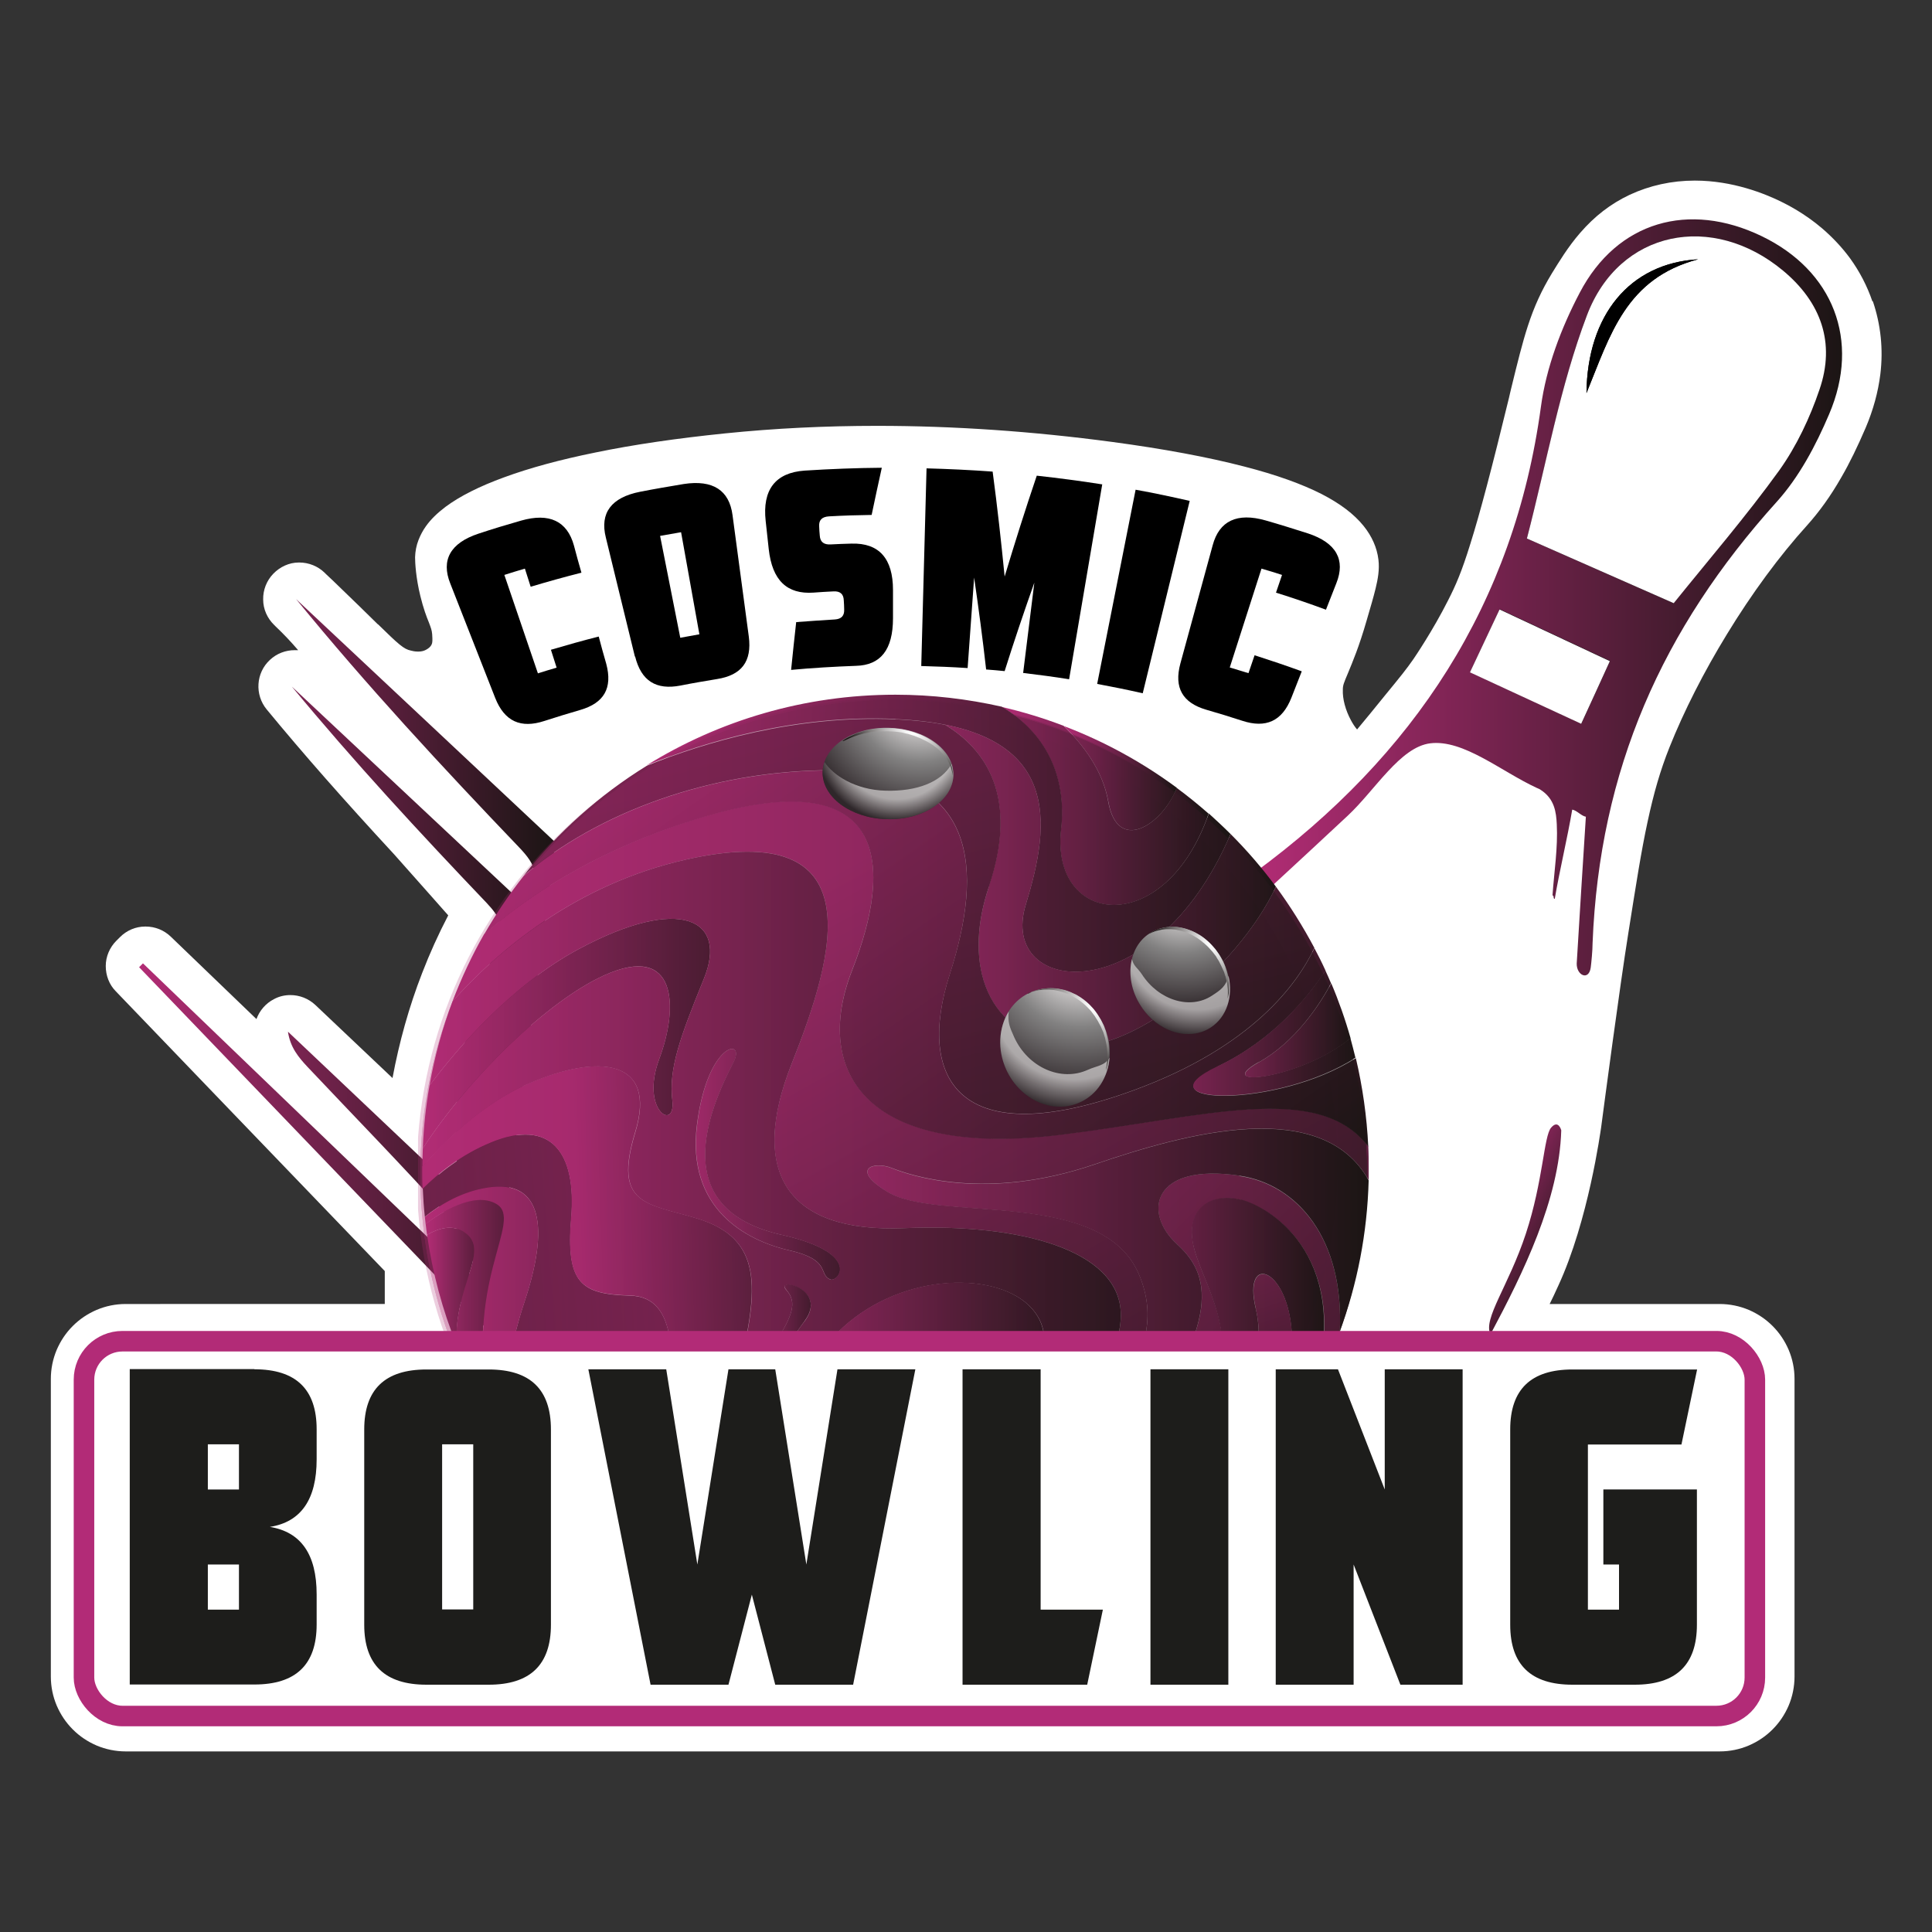 <?xml version="1.0" encoding="UTF-8"?>
<svg xmlns="http://www.w3.org/2000/svg" xmlns:xlink="http://www.w3.org/1999/xlink" viewBox="0 0 95 95">
  <rect x="0" y="0" width="95" height="95" fill="#333333" stroke="none"/>
  <defs>
    <style>
      .cls-1 {
        fill: url(#New_Gradient_Swatch_20-23);
      }

      .cls-2 {
        fill: url(#New_Gradient_Swatch_20-11);
      }

      .cls-3 {
        fill: url(#New_Gradient_Swatch_20-30);
      }

      .cls-3, .cls-4, .cls-5, .cls-6, .cls-7 {
        mix-blend-mode: multiply;
      }

      .cls-8 {
        fill: url(#New_Gradient_Swatch_20-20);
      }

      .cls-9 {
        fill: url(#New_Gradient_Swatch_20-29);
      }

      .cls-4 {
        fill: url(#radial-gradient-6);
      }

      .cls-4, .cls-6, .cls-7 {
        opacity: .7;
      }

      .cls-10 {
        fill: url(#New_Gradient_Swatch_20-6);
      }

      .cls-11 {
        fill: url(#New_Gradient_Swatch_20-4);
      }

      .cls-12 {
        fill: url(#New_Gradient_Swatch_20-3);
      }

      .cls-5 {
        fill: url(#radial-gradient);
      }

      .cls-13 {
        fill: #fff;
      }

      .cls-14 {
        fill: url(#New_Gradient_Swatch_20-12);
      }

      .cls-15 {
        mask: url(#mask);
      }

      .cls-16 {
        fill: url(#New_Gradient_Swatch_20-25);
      }

      .cls-17 {
        opacity: .46;
      }

      .cls-18 {
        fill: url(#New_Gradient_Swatch_20-19);
      }

      .cls-19, .cls-20 {
        fill: none;
      }

      .cls-21 {
        fill: url(#radial-gradient-5);
      }

      .cls-20 {
        stroke: #b22b77;
        stroke-miterlimit: 10;
        stroke-width: 1.01px;
      }

      .cls-22 {
        fill: url(#radial-gradient-10);
      }

      .cls-22, .cls-23, .cls-24, .cls-25, .cls-26, .cls-27, .cls-28 {
        mix-blend-mode: screen;
      }

      .cls-29 {
        fill: url(#New_Gradient_Swatch_20-9);
      }

      .cls-30 {
        fill: url(#New_Gradient_Swatch_20-22);
      }

      .cls-31 {
        isolation: isolate;
      }

      .cls-32 {
        fill: url(#New_Gradient_Swatch_20-31);
        mix-blend-mode: overlay;
      }

      .cls-23 {
        fill: url(#New_Gradient_Swatch_20-34);
      }

      .cls-23, .cls-26 {
        opacity: .5;
      }

      .cls-6 {
        fill: url(#radial-gradient-9);
      }

      .cls-33 {
        fill: url(#New_Gradient_Swatch_20-24);
      }

      .cls-34 {
        fill: url(#radial-gradient-8);
      }

      .cls-35 {
        fill: url(#radial-gradient-2);
      }

      .cls-36 {
        fill: url(#New_Gradient_Swatch_20-17);
      }

      .cls-24 {
        fill: url(#radial-gradient-4);
      }

      .cls-25 {
        fill: url(#radial-gradient-7);
      }

      .cls-37 {
        fill: url(#New_Gradient_Swatch_20-13);
      }

      .cls-38 {
        fill: url(#New_Gradient_Swatch_20-10);
      }

      .cls-39 {
        fill: url(#New_Gradient_Swatch_20-5);
      }

      .cls-40 {
        fill: url(#New_Gradient_Swatch_20-2);
      }

      .cls-41 {
        fill: url(#New_Gradient_Swatch_20-16);
      }

      .cls-26 {
        fill: url(#New_Gradient_Swatch_20-35);
      }

      .cls-27 {
        fill: url(#New_Gradient_Swatch_20-33);
        opacity: .3;
      }

      .cls-42 {
        fill: #1d1d1b;
      }

      .cls-43 {
        fill: url(#New_Gradient_Swatch_20-27);
      }

      .cls-28 {
        fill: url(#New_Gradient_Swatch_20-32);
      }

      .cls-44 {
        fill: url(#New_Gradient_Swatch_20-14);
      }

      .cls-45 {
        fill: url(#New_Gradient_Swatch_20-21);
      }

      .cls-46 {
        fill: url(#New_Gradient_Swatch_20-28);
      }

      .cls-7 {
        fill: url(#radial-gradient-3);
      }

      .cls-47 {
        fill: url(#New_Gradient_Swatch_20-8);
      }

      .cls-48 {
        fill: url(#New_Gradient_Swatch_20-15);
      }

      .cls-49 {
        fill: url(#New_Gradient_Swatch_20);
      }

      .cls-50 {
        clip-path: url(#clippath);
      }

      .cls-51 {
        fill: url(#New_Gradient_Swatch_20-18);
      }

      .cls-52 {
        fill: url(#New_Gradient_Swatch_20-7);
      }

      .cls-53 {
        fill: url(#New_Gradient_Swatch_20-26);
      }
    </style>
    <linearGradient id="New_Gradient_Swatch_20" data-name="New Gradient Swatch 20" x1="72.13" y1="59.16" x2="77.3" y2="61.78" gradientUnits="userSpaceOnUse">
      <stop offset="0" stop-color="#b22c75"/>
      <stop offset="1" stop-color="#1b1514"/>
    </linearGradient>
    <linearGradient id="New_Gradient_Swatch_20-2" data-name="New Gradient Swatch 20" x1="6.84" y1="47.49" x2="27.3" y2="47.49" xlink:href="#New_Gradient_Swatch_20"/>
    <linearGradient id="New_Gradient_Swatch_20-3" data-name="New Gradient Swatch 20" x1="61.7" y1="29.38" x2="90.57" y2="29.38" xlink:href="#New_Gradient_Swatch_20"/>
    <clipPath id="clippath">
      <rect class="cls-19" x="20.55" y="30.31" width="49.16" height="35.32"/>
    </clipPath>
    <linearGradient id="New_Gradient_Swatch_20-4" data-name="New Gradient Swatch 20" x1="20.79" y1="50.83" x2="34.91" y2="50.83" xlink:href="#New_Gradient_Swatch_20"/>
    <linearGradient id="New_Gradient_Swatch_20-5" data-name="New Gradient Swatch 20" x1="21" y1="63.26" x2="23.31" y2="63.26" xlink:href="#New_Gradient_Swatch_20"/>
    <linearGradient id="New_Gradient_Swatch_20-6" data-name="New Gradient Swatch 20" x1="20.93" y1="64.26" x2="24.78" y2="64.26" xlink:href="#New_Gradient_Swatch_20"/>
    <linearGradient id="New_Gradient_Swatch_20-7" data-name="New Gradient Swatch 20" x1="49.26" y1="39.63" x2="59.44" y2="39.63" xlink:href="#New_Gradient_Swatch_20"/>
    <linearGradient id="New_Gradient_Swatch_20-8" data-name="New Gradient Swatch 20" x1="52.31" y1="38.25" x2="57.87" y2="38.25" xlink:href="#New_Gradient_Swatch_20"/>
    <linearGradient id="New_Gradient_Swatch_20-9" data-name="New Gradient Swatch 20" x1="31.81" y1="40.98" x2="60.51" y2="40.98" xlink:href="#New_Gradient_Swatch_20"/>
    <linearGradient id="New_Gradient_Swatch_20-10" data-name="New Gradient Swatch 20" x1="53.3" y1="66.59" x2="15.16" y2="69.88" xlink:href="#New_Gradient_Swatch_20"/>
    <linearGradient id="New_Gradient_Swatch_20-11" data-name="New Gradient Swatch 20" x1="48.96" y1="59.18" x2="74.87" y2="85.09" xlink:href="#New_Gradient_Swatch_20"/>
    <linearGradient id="New_Gradient_Swatch_20-12" data-name="New Gradient Swatch 20" x1="56" y1="68.15" x2="65.12" y2="68.15" xlink:href="#New_Gradient_Swatch_20"/>
    <linearGradient id="New_Gradient_Swatch_20-13" data-name="New Gradient Swatch 20" x1="58.04" y1="61.09" x2="62.83" y2="75.65" xlink:href="#New_Gradient_Swatch_20"/>
    <linearGradient id="New_Gradient_Swatch_20-14" data-name="New Gradient Swatch 20" x1="42.65" y1="67.37" x2="67.29" y2="67.37" xlink:href="#New_Gradient_Swatch_20"/>
    <linearGradient id="New_Gradient_Swatch_20-15" data-name="New Gradient Swatch 20" x1="39.54" y1="43.42" x2="61.46" y2="82.78" xlink:href="#New_Gradient_Swatch_20"/>
    <linearGradient id="New_Gradient_Swatch_20-16" data-name="New Gradient Swatch 20" x1="28.53" y1="66.84" x2="39.84" y2="66.47" xlink:href="#New_Gradient_Swatch_20"/>
    <linearGradient id="New_Gradient_Swatch_20-17" data-name="New Gradient Swatch 20" x1="34.21" y1="57.26" x2="41.31" y2="57.26" xlink:href="#New_Gradient_Swatch_20"/>
    <linearGradient id="New_Gradient_Swatch_20-18" data-name="New Gradient Swatch 20" x1="20.77" y1="60.92" x2="55.11" y2="60.92" xlink:href="#New_Gradient_Swatch_20"/>
    <linearGradient id="New_Gradient_Swatch_20-19" data-name="New Gradient Swatch 20" x1="37" y1="67.09" x2="39.87" y2="67.09" xlink:href="#New_Gradient_Swatch_20"/>
    <linearGradient id="New_Gradient_Swatch_20-20" data-name="New Gradient Swatch 20" x1="38.66" y1="71.75" x2="51.35" y2="71.75" xlink:href="#New_Gradient_Swatch_20"/>
    <linearGradient id="New_Gradient_Swatch_20-21" data-name="New Gradient Swatch 20" x1="42.23" y1="75.61" x2="45.48" y2="75.61" xlink:href="#New_Gradient_Swatch_20"/>
    <linearGradient id="New_Gradient_Swatch_20-22" data-name="New Gradient Swatch 20" x1="40.44" y1="73.24" x2="47.66" y2="73.24" xlink:href="#New_Gradient_Swatch_20"/>
    <linearGradient id="New_Gradient_Swatch_20-23" data-name="New Gradient Swatch 20" x1="46.46" y1="43.55" x2="62.74" y2="43.55" xlink:href="#New_Gradient_Swatch_20"/>
    <linearGradient id="New_Gradient_Swatch_20-24" data-name="New Gradient Swatch 20" x1="37.28" y1="14.2" x2="49.83" y2="62.81" xlink:href="#New_Gradient_Swatch_20"/>
    <linearGradient id="New_Gradient_Swatch_20-25" data-name="New Gradient Swatch 20" x1="35.42" y1="33.68" x2="56.68" y2="64.15" xlink:href="#New_Gradient_Swatch_20"/>
    <linearGradient id="New_Gradient_Swatch_20-26" data-name="New Gradient Swatch 20" x1="58.69" y1="50.8" x2="66.66" y2="50.8" xlink:href="#New_Gradient_Swatch_20"/>
    <linearGradient id="New_Gradient_Swatch_20-27" data-name="New Gradient Swatch 20" x1="61.23" y1="50.66" x2="66.41" y2="50.66" xlink:href="#New_Gradient_Swatch_20"/>
    <linearGradient id="New_Gradient_Swatch_20-28" data-name="New Gradient Swatch 20" x1="20.89" y1="68.93" x2="36.7" y2="68.93" xlink:href="#New_Gradient_Swatch_20"/>
    <linearGradient id="New_Gradient_Swatch_20-29" data-name="New Gradient Swatch 20" x1="24.84" y1="77.95" x2="33.78" y2="69.28" xlink:href="#New_Gradient_Swatch_20"/>
    <linearGradient id="New_Gradient_Swatch_20-30" data-name="New Gradient Swatch 20" x1="20.68" y1="57.7" x2="67.21" y2="57.7" xlink:href="#New_Gradient_Swatch_20"/>
    <radialGradient id="radial-gradient" cx="89.73" cy="59.75" fx="78.52" fy="52.3" r="24.82" gradientTransform="translate(-40.16 1.78) scale(.94)" gradientUnits="userSpaceOnUse">
      <stop offset=".14" stop-color="#fff"/>
      <stop offset=".19" stop-color="#cdcacb"/>
      <stop offset=".24" stop-color="#a29d9e"/>
      <stop offset=".29" stop-color="#7d7677"/>
      <stop offset=".35" stop-color="#5e5658"/>
      <stop offset=".41" stop-color="#473e3f"/>
      <stop offset=".46" stop-color="#372c2e"/>
      <stop offset=".53" stop-color="#2d2224"/>
      <stop offset=".6" stop-color="#2a1f21"/>
    </radialGradient>
    <mask id="mask" x="20.68" y="34.43" width="46.55" height="46.63" maskUnits="userSpaceOnUse">
      <path class="cls-5" d="M67.23,57.8c0,12.85-10.42,23.27-23.27,23.27s-23.27-10.42-23.27-23.27,10.42-23.27,23.27-23.27,23.27,10.42,23.27,23.27Z"/>
    </mask>
    <linearGradient id="New_Gradient_Swatch_20-31" data-name="New Gradient Swatch 20" x1="20.68" y1="57.7" x2="67.21" y2="57.7" xlink:href="#New_Gradient_Swatch_20"/>
    <linearGradient id="New_Gradient_Swatch_20-32" data-name="New Gradient Swatch 20" x1="20.68" y1="57.7" x2="67.21" y2="57.7" xlink:href="#New_Gradient_Swatch_20"/>
    <linearGradient id="New_Gradient_Swatch_20-33" data-name="New Gradient Swatch 20" x1="20.68" y1="57.7" x2="67.21" y2="57.7" xlink:href="#New_Gradient_Swatch_20"/>
    <linearGradient id="New_Gradient_Swatch_20-34" data-name="New Gradient Swatch 20" x1="20.5" y1="57.7" x2="67.21" y2="57.7" xlink:href="#New_Gradient_Swatch_20"/>
    <linearGradient id="New_Gradient_Swatch_20-35" data-name="New Gradient Swatch 20" x1="20.9" y1="57.26" x2="65.76" y2="57.26" xlink:href="#New_Gradient_Swatch_20"/>
    <radialGradient id="radial-gradient-2" cx="90.88" cy="34.47" fx="90.88" fy="34.47" r="6.5" gradientTransform="translate(-40.16 1.78) scale(.94)" gradientUnits="userSpaceOnUse">
      <stop offset=".23" stop-color="#d8d5d5"/>
      <stop offset=".54" stop-color="#828181"/>
      <stop offset="1" stop-color="#2f272a"/>
    </radialGradient>
    <radialGradient id="radial-gradient-3" cx="89.61" cy="36.81" fx="89.61" fy="36.81" r="4.25" gradientTransform="translate(-40.16 1.78) scale(.94)" gradientUnits="userSpaceOnUse">
      <stop offset=".73" stop-color="#d8d5d5"/>
      <stop offset=".92" stop-color="#625b5d"/>
      <stop offset="1" stop-color="#2f272a"/>
    </radialGradient>
    <radialGradient id="radial-gradient-4" cx="90.43" cy="36.53" fx="90.43" fy="36.53" r="3.36" gradientTransform="translate(-40.16 1.78) scale(.94)" gradientUnits="userSpaceOnUse">
      <stop offset="0" stop-color="#fff"/>
      <stop offset=".09" stop-color="#f6f6f6"/>
      <stop offset=".24" stop-color="#dfdede"/>
      <stop offset=".42" stop-color="#bab8b8"/>
      <stop offset=".63" stop-color="#868382"/>
      <stop offset=".86" stop-color="#443f3f"/>
      <stop offset="1" stop-color="#1b1514"/>
    </radialGradient>
    <radialGradient id="radial-gradient-5" cx="-183.73" cy="-216.76" fx="-183.73" fy="-216.76" r="7.35" gradientTransform="translate(250.43 226.84) rotate(-7.33) scale(.94)" xlink:href="#radial-gradient-2"/>
    <radialGradient id="radial-gradient-6" cx="98.92" cy="50.3" fx="98.92" fy="50.3" r="5.85" xlink:href="#radial-gradient-3"/>
    <radialGradient id="radial-gradient-7" cx="99.85" cy="50.86" fx="99.85" fy="50.86" r="3.48" xlink:href="#radial-gradient-4"/>
    <radialGradient id="radial-gradient-8" cx="-463.51" cy="-574.17" fx="-463.51" fy="-574.17" r="6.61" gradientTransform="translate(624.94 443.39) rotate(-15.88) scale(.94)" xlink:href="#radial-gradient-2"/>
    <radialGradient id="radial-gradient-9" cx="105.35" cy="47.06" fx="105.35" fy="47.06" r="5.28" xlink:href="#radial-gradient-3"/>
    <radialGradient id="radial-gradient-10" cx="106.08" cy="47.52" fx="106.08" fy="47.52" r="3.05" xlink:href="#radial-gradient-4"/>
  </defs>
  <g class="cls-31">
    <g id="Capa_1">
      <g>
        <path class="cls-13" d="M92.07,14.82c-.26-.76-.63-1.47-1.1-2.12-.39-.53-.85-1.02-1.36-1.46-.9-.77-1.76-1.19-2.04-1.33-.78-.38-2.36-1.03-4.23-1.03-1.14,0-2.22.24-3.21.7-.93.44-1.72,1.05-2.43,1.87-.6.69-1.05,1.44-1.39,1.99-.51.84-.87,1.63-1.18,2.58-.28.86-.51,1.8-.83,3.11-.03.14-.07.28-.1.43-.84,3.45-1.42,5.66-1.9,7.18-.42,1.36-.72,2.05-1.1,2.79-.73,1.45-1.63,2.78-1.7,2.88-.33.48-.68.91-1.37,1.75-.56.69-.98,1.21-1.31,1.6-.03.04-.06.07-.09.11-.11-.13-.21-.28-.3-.45-.27-.5-.42-1.05-.4-1.51,0-.21.04-.31.26-.83.21-.51.54-1.28.91-2.57.2-.68.34-1.16.44-1.57.11-.45.2-.93.14-1.42-.07-.59-.32-1.15-.73-1.66-.47-.58-1.14-1.09-2.05-1.56-.98-.5-2.26-.96-3.82-1.36-1.77-.46-3.96-.87-6.5-1.21-3.89-.52-7.77-.79-11.54-.79-2.57,0-5.02.12-7.48.37-2.35.24-4.5.55-6.38.94-1.73.35-3.24.76-4.49,1.22-1.21.44-2.18.93-2.88,1.45-.41.31-.73.62-.97.96-.15.21-.27.44-.36.67-.11.28-.16.56-.17.85,0,.27.04,1.02.26,1.91.15.61.3,1.01.42,1.3.11.29.14.37.16.57.02.31.02.42-.03.52-.05.1-.14.18-.27.25-.11.06-.23.09-.39.09s-.29-.03-.36-.05c-.34-.07-.59-.29-1.61-1.29h-.01c-.46-.46-1.27-1.24-2.21-2.15l-.33-.31s0,0,0,0c-.03-.03-.05-.05-.08-.08-.33-.32-.78-.5-1.24-.5-.01,0-.02,0-.03,0-.47,0-.92.21-1.25.55-.33.34-.51.8-.5,1.27,0,.47.2.92.54,1.25l.03.03.04.04c.39.37.76.76,1.11,1.17-.06,0-.11,0-.17,0-.44,0-.88.16-1.22.48-.69.64-.75,1.71-.16,2.43,1.82,2.21,3.82,4.48,6.27,7.13l1.74,1.96.92,1.04c-.48.92-.91,1.87-1.28,2.83-.65,1.67-1.13,3.4-1.46,5.17l-3.79-3.59c-.34-.32-.78-.49-1.23-.49-.28,0-.55.06-.81.2-.41.21-.71.57-.86.98l-4.21-4.05c-.33-.32-.77-.5-1.24-.5,0,0-.01,0-.02,0-.47,0-.91.19-1.24.52l-.09.09-.09.09c-.33.33-.52.78-.52,1.24,0,.47.17.92.5,1.25l5.65,5.88,7.57,7.87v1.62H6.18c-.5,0-.98.1-1.43.29-.44.19-.83.45-1.17.79-.34.34-.6.73-.79,1.17-.19.45-.29.94-.29,1.43v14.64c0,.5.1.98.29,1.43.19.44.45.83.79,1.17.34.34.73.6,1.17.79.45.19.94.29,1.43.29h78.38c.5,0,.98-.1,1.43-.29.44-.19.83-.45,1.17-.79s.6-.73.79-1.17c.19-.45.29-.94.29-1.43v-14.64c0-.5-.1-.98-.29-1.43-.19-.44-.45-.83-.79-1.17s-.73-.6-1.17-.79c-.45-.19-.94-.29-1.43-.29h-8.36c.12-.25.28-.57.42-.89,1.49-3.22,2.08-7.61,2.11-7.79.15-1.13.91-6.89,1.34-9.57.37-2.33.63-4.01.94-5.44.31-1.45.63-2.55,1.08-3.68.71-1.78,1.69-3.71,2.83-5.57,1.22-2,2.58-3.85,3.94-5.35.6-.67,1.15-1.43,1.67-2.34.42-.72.81-1.53,1.21-2.46.37-.87.61-1.75.72-2.63.15-1.23.02-2.44-.37-3.59Z"/>
        <g>
          <path class="cls-13" d="M58.83,44.59s3.82-.51,10.89-9c7.06-8.49,8.92,4.26,8.92,4.26l-.54,7.57s-.35,3.82-.9,6.65-2.89,15.35-8.26,12.36c-.75-.42-2.67.04-3.46-.63-4.85-4.11-8.82-13.04-8.82-13.04l2.18-8.18Z"/>
          <path class="cls-49" d="M73.29,65.61c1.61-3.02,3.38-6.62,3.48-10.03,0,0-.14-.55-.5-.13s-.39,2.63-1.24,5.21-2.12,4.19-1.74,4.95,0,0,0,0"/>
          <path class="cls-40" d="M24.09,65.51c-5.87-6.11-11.38-11.84-17.25-17.95.06-.06.13-.13.19-.19,5.31,5.11,10.63,10.22,15.94,15.33.17-.1.34-.19.52-.29-.48-.87-.81-1.87-1.46-2.6-2.25-2.5-4.6-4.9-6.91-7.35-.44-.47-.85-.96-.96-1.73,2.64,2.5,5.27,4.99,8.29,7.85,0-.99.02-1.56,0-2.12-.15-3.42.48-6.71,1.96-9.79.48-1.01.19-1.56-.48-2.27-3.29-3.45-6.53-6.95-9.58-10.64,3.69,3.46,7.37,6.91,11.05,10.36,1.32-.9.96-1.58.12-2.46-3.77-3.94-7.48-7.94-10.96-12.2,4.27,4,8.54,8.01,12.75,11.96"/>
          <path class="cls-12" d="M61.7,42.9c7.83-5.75,12.75-13.18,14.07-22.9.26-1.93,1-3.88,1.91-5.61,1.84-3.51,5.37-4.5,8.94-2.78,3.51,1.69,4.88,5.12,3.32,8.76-.65,1.53-1.47,3.08-2.57,4.3-5.64,6.25-8.72,13.18-9.06,21.71,0,.35-.06.96-.09,1.19-.09.67-.7.4-.69-.19.15-2.48.29-4.74.45-7.22-.23-.04-.44-.31-.67-.35-.24,1.41-.62,2.98-.86,4.39-.09,0-.02-.17-.11-.17.08-1.17.27-2.34.21-3.5-.03-.58-.1-1.26-.82-1.71-.04-.03-.11-.05-.17-.08-1.75-.81-3.6-2.39-5.23-2.19-1.48.18-2.71,2.3-4.06,3.56-1.31,1.22-2.62,2.44-3.87,3.59"/>
          <path d="M82.3,29.66c1.74-2.16,3.57-4.28,5.19-6.53.86-1.19,1.51-2.58,1.98-3.98.78-2.3.06-4.29-1.79-5.84-3.47-2.89-8.06-2.01-9.65,2.2-1.32,3.5-1.97,7.25-2.95,10.97,2.56,1.13,4.88,2.15,7.22,3.18Z"/>
          <path d="M73.74,29.97c-.54,1.15-.97,2.06-1.45,3.08,1.89.87,3.61,1.67,5.47,2.53.49-1.07.93-2.04,1.41-3.08-1.88-.88-3.54-1.66-5.42-2.54Z"/>
          <path class="cls-13" d="M82.3,29.66c-2.33-1.03-4.65-2.05-7.22-3.18.97-3.73,1.63-7.48,2.95-10.97,1.59-4.21,6.18-5.09,9.65-2.2,1.86,1.55,2.58,3.54,1.79,5.84-.47,1.39-1.13,2.79-1.98,3.98-1.63,2.26-3.45,4.37-5.19,6.53ZM83.5,12.75c-3.37.2-5.45,2.75-5.49,6.58,1.17-2.86,1.93-5.64,5.49-6.58Z"/>
          <path class="cls-13" d="M73.74,29.97c1.88.88,3.54,1.66,5.42,2.54-.47,1.04-.92,2.01-1.41,3.08-1.86-.86-3.58-1.66-5.47-2.53.48-1.02.91-1.94,1.45-3.08Z"/>
          <path d="M83.5,12.75c-3.56.94-4.32,3.72-5.49,6.58.04-3.83,2.12-6.39,5.49-6.58Z"/>
          <g class="cls-50">
            <g>
              <path class="cls-11" d="M29.73,47.95c3.56-1.6,3.65,1.55,2.69,4.11-.96,2.55.82,3.6.64,2.05-.18-1.55.36-3.06,1.55-5.98,1.19-2.92-1.14-4.15-6.16-1.46-3.28,1.76-5.91,4.81-7.33,6.71-.18,1.01-.29,2.04-.33,3.09,2.25-3.48,6.17-7.28,8.94-8.52Z"/>
              <path class="cls-39" d="M22.93,60.66c-.65-.52-1.42-.24-1.93.06.27,1.89.76,3.71,1.46,5.43-.17-2.86,1.62-4.58.48-5.49Z"/>
              <path class="cls-10" d="M24.39,59.18c-1.1-.62-2.77.48-3.46,1,.02.18.04.36.07.54.51-.3,1.28-.58,1.93-.06,1.15.91-.64,2.64-.48,5.49.48,1.17,1.04,2.3,1.69,3.38-1.49-6.48,1.69-9.54.24-10.35Z"/>
              <path class="cls-52" d="M52.17,40.79c-.53,4.74,5.11,5.41,7.26-.78-.51-.45-1.03-.87-1.57-1.27-.73,1.86-2.92,3.24-3.37.67-.26-1.53-1.25-2.81-2.19-3.72-.99-.38-2.01-.69-3.05-.93,2.17,1.28,3.21,3.43,2.92,6.03Z"/>
              <path class="cls-47" d="M54.5,39.41c.44,2.57,2.63,1.18,3.37-.67-1.69-1.25-3.56-2.28-5.56-3.04.94.91,1.92,2.18,2.19,3.72Z"/>
              <path class="cls-29" d="M44.03,35.36c8.37.36,7.61,5.2,6.41,9.12-1.39,4.52,6.32,5.31,10.07-3.47-.35-.35-.71-.68-1.07-1.01-2.16,6.2-7.8,5.52-7.26.78.29-2.6-.75-4.75-2.92-6.03-1.68-.38-3.43-.59-5.23-.59-4.48,0-8.67,1.27-12.23,3.47,2.84-1.15,7.3-2.5,12.23-2.28Z"/>
              <path class="cls-38" d="M32.94,70.21c.15-3.26.46-6.43-1.95-6.5-2.42-.07-3.17-.59-2.9-3.83.27-3.24-1.03-4.91-3.95-3.69-1.44.6-2.57,1.51-3.35,2.27.02.46.05.91.1,1.37.77-.62,1.84-1.26,3.12-1.45,2.67-.39,2.99,2.01,1.78,5.63-1.21,3.63-1.12,6.75-.37,7,.75.25,1.98-4.57,4.24-4.52,3.13.07-1.17,9.07,7.04,13.03,1.93.64,3.97,1.03,6.09,1.15-8.43-1.07-10-7.21-9.85-10.46Z"/>
              <path class="cls-2" d="M60.95,57.81c-4.32-.64-4.75,1.83-3.1,3.34,1.38,1.27,2.62,3.26-2.13,9.83-2.55,3.53-2.61,6.08-2.11,7.68.83-.37,1.63-.8,2.4-1.26-.12-1.88,1.24-4.35,2.97-7.22,2.42-4.02.37-6.6-.23-8.68-.59-2.08.82-2.86,2.28-2.49,1.3.33,5.38,2.6,3.69,9.12.44-.85.83-1.74,1.16-2.64.22-4.56-2.08-7.24-4.93-7.66Z"/>
              <path class="cls-14" d="M61.02,58.99c-1.46-.37-2.88.41-2.28,2.49.59,2.08,2.64,4.67.23,8.68-1.73,2.87-3.09,5.35-2.97,7.22.9-.54,1.76-1.14,2.58-1.8-.11-1.15.43-2.78,1.97-5.18,1.01-1.57,1.65-4.16,1.2-6.04-.7-2.89,1.78-2.01,1.78,1.64,0,2.79-1.1,5.23-1.91,6.65,1.2-1.38,2.24-2.91,3.08-4.55,1.7-6.52-2.39-8.8-3.69-9.12Z"/>
              <path class="cls-37" d="M61.75,64.37c.46,1.88-.18,4.47-1.2,6.04-1.54,2.4-2.09,4.03-1.97,5.18,1.1-.88,2.12-1.86,3.05-2.93.81-1.41,1.91-3.86,1.91-6.65,0-3.65-2.48-4.53-1.78-1.64Z"/>
              <path class="cls-44" d="M53.82,57.26c-5.34,1.82-9.06.55-9.97.18-.91-.36-2.07.05-.18,1.19,2.5,1.49,10.51-.23,12.33,4.03,1.82,4.25-2.64,7.06-4.69,11.44-1.3,2.77-.14,4.35.89,5.14.48-.18.95-.37,1.41-.58-.49-1.6-.44-4.15,2.11-7.68,4.74-6.57,3.51-8.56,2.13-9.83-1.64-1.51-1.22-3.98,3.1-3.34,2.85.42,5.15,3.11,4.93,7.66.86-2.33,1.35-4.83,1.42-7.43-2.31-4.15-9-2.31-13.48-.78Z"/>
              <path class="cls-48" d="M51.31,74.09c2.05-4.38,6.51-7.18,4.69-11.44-1.82-4.26-9.83-2.54-12.33-4.03-1.9-1.13-.73-1.55.18-1.19.91.36,4.63,1.64,9.97-.18,4.48-1.53,11.16-3.37,13.48.78,0-.2,0-.4,0-.6,0-.36,0-.72-.02-1.07-2.47-3.22-7.97-1.46-15.09-.58-9.49,1.18-12.29-3-10.28-8.11,2.01-5.11,1.83-10.28-7.42-7.48-5.22,1.58-8.67,3.97-10.69,5.75-.6,1.05-1.11,2.15-1.55,3.3,2.22-2.48,6.04-5.76,11.51-6.98,9.25-2.07,7.3,4.68,5.17,10.04-2.13,5.35-.24,8.33,5.54,8.09,5.78-.24,10.52,1.1,10.64,4.14.17,4.07-6.71,7.12-6.45,11.07.14,2.15,1.3,3.37,2.36,4.04.4-.13.79-.26,1.18-.41-1.03-.79-2.19-2.37-.89-5.14Z"/>
              <path class="cls-41" d="M36.37,67.26c.88-3.83,1.22-6.36-2.13-7.36-2.45-.74-4.1-.64-3.01-4.23,1.1-3.59-1.78-3.89-5.25-2.39-2.3,1-4.2,2.91-5.22,4.09v.06c0,.34,0,.68.02,1.02.78-.77,1.91-1.68,3.35-2.27,2.92-1.21,4.22.46,3.95,3.69-.27,3.24.48,3.76,2.9,3.83,2.42.07,2.11,3.25,1.95,6.5-.15,3.25,1.43,9.39,9.85,10.46.41.02.83.03,1.25.03s.82-.01,1.22-.03h0c-10.28-1.16-9.77-9.58-8.89-13.41Z"/>
              <path class="cls-36" d="M38.44,60.72c-5.66-1.29-3.58-6.14-2.37-8.48.63-1.23-1.28-1.04-1.79,3.06-.52,4.11,2.37,5.69,4.53,6.18,2.08.47,1.41,1.16,2.01,1.43.39.18,1.64-1.28-2.37-2.19Z"/>
              <path class="cls-51" d="M48.66,75.6c-.27-3.95,6.61-7,6.45-11.07-.13-3.04-4.87-4.38-10.64-4.14-5.78.24-7.66-2.74-5.54-8.09,2.13-5.35,4.08-12.1-5.17-10.04-5.46,1.22-9.29,4.5-11.51,6.98-.5,1.32-.88,2.71-1.13,4.14,1.42-1.9,4.05-4.95,7.33-6.71,5.02-2.69,7.35-1.46,6.16,1.46-1.19,2.92-1.73,4.43-1.55,5.98.18,1.55-1.6.5-.64-2.05.96-2.55.87-5.7-2.69-4.11-2.77,1.24-6.69,5.04-8.94,8.52-.01.3-.02.61-.02.91,1.03-1.18,2.93-3.1,5.22-4.09,3.47-1.51,6.34-1.2,5.25,2.39-1.09,3.59.56,3.49,3.01,4.23,3.35,1,3.01,3.53,2.13,7.36-.77,3.37-1.26,10.29,5.62,12.69-1.85-1.09-4.14-3.72-3.04-10.02,1.74-10.02,17.7-8.12,10.58-.42-2.59,2.8-4.33,8.31,1.08,10.24.14-.04.28-.08.42-.12-1.06-.67-2.22-1.89-2.36-4.04ZM39.56,64.97c-1.19,1.6-2.24,3.33-2.14,4.86.09,1.53-.33,1.38-.39.72-.16-1.81.39-3.32,1.14-4.57.75-1.26,1.07-1.92.49-2.55-.58-.64,2.09-.05.9,1.55ZM40.81,62.91c-.59-.27.07-.96-2.01-1.43-2.16-.49-5.05-2.07-4.53-6.18.52-4.1,2.43-4.29,1.79-3.06-1.2,2.34-3.29,7.19,2.37,8.48,4.01.91,2.76,2.37,2.37,2.19Z"/>
              <path class="cls-18" d="M38.66,63.42c.58.64.26,1.3-.49,2.55-.75,1.25-1.31,2.77-1.14,4.57.06.66.48.81.39-.72-.09-1.53.96-3.26,2.14-4.86,1.19-1.6-1.48-2.19-.9-1.55Z"/>
              <path class="cls-8" d="M49.53,69.52c7.12-7.71-8.84-9.61-10.58.42-1.09,6.29,1.19,8.93,3.04,10.02.1.04.21.07.31.11-.92-.9-2.15-2.96-1.81-7.43.53-6.95,7.94-8.49,6.57-5.02-1.27,3.2-6.66,10.17.59,12.81,1-.16,1.99-.38,2.95-.66-5.41-1.93-3.67-7.44-1.08-10.24Z"/>
              <path class="cls-45" d="M43.61,72.18c1.37-2.7-.88-2.01-1.34,1.78-.36,2.96,1.66,5.64,2.57,6.67.14.02.28.04.42.05.07,0,.15,0,.22-.01-2.6-2.06-3.06-6.14-1.87-8.48Z"/>
              <path class="cls-30" d="M47.06,67.61c1.37-3.47-6.04-1.93-6.57,5.02-.34,4.47.89,6.53,1.81,7.43.76.24,1.6.43,2.54.56-.9-1.03-2.92-3.71-2.57-6.67.46-3.79,2.71-4.48,1.34-1.78-1.19,2.34-.73,6.43,1.87,8.48.74-.04,1.46-.13,2.18-.24-7.25-2.64-1.86-9.6-.59-12.81Z"/>
              <path class="cls-1" d="M48.62,43.62c-1.14,3.38-.5,7.07,3.7,7.8,3.18.55,8.53-3.77,10.42-7.82-.68-.92-1.42-1.78-2.23-2.59-3.75,8.78-11.46,7.98-10.07,3.47,1.07-3.49,1.79-7.71-3.98-8.85,1.92,1.16,3.68,3.46,2.15,7.98Z"/>
              <path class="cls-33" d="M62.74,43.6c-1.89,4.05-7.24,8.37-10.42,7.82-4.19-.73-4.84-4.43-3.7-7.8,1.53-4.52-.23-6.82-2.15-7.98-.71-.14-1.52-.23-2.43-.27-4.93-.21-9.39,1.14-12.23,2.28-2.33,1.44-4.38,3.27-6.06,5.41,3.6-3.09,9.19-5.19,15.16-5.19,7.25,0,7.44,4.93,5.79,10.04-1.64,5.11.41,8.85,9.03,5.7,5.81-2.12,8.05-5.21,8.9-7-.56-1.05-1.19-2.06-1.89-3.01Z"/>
              <path class="cls-16" d="M59.88,52.44c2.71-1.29,4.42-3.38,5.3-4.71-.17-.38-.36-.75-.55-1.11-.84,1.79-3.09,4.88-8.9,7-8.62,3.15-10.68-.59-9.03-5.7,1.64-5.11,1.46-10.04-5.79-10.04-5.97,0-11.56,2.1-15.16,5.19-.72.91-1.37,1.88-1.95,2.89,2.02-1.79,5.47-4.18,10.69-5.75,9.25-2.8,9.43,2.37,7.42,7.48-2.01,5.11.79,9.29,10.28,8.11,7.11-.88,12.62-2.64,15.09.58-.07-1.49-.28-2.94-.61-4.35-3.87,2.49-10.76,2.31-6.78.42Z"/>
              <path class="cls-53" d="M61.89,52.24c1.81-1.02,2.98-2.81,3.56-3.89-.09-.21-.18-.42-.28-.63-.88,1.33-2.59,3.43-5.3,4.71-3.98,1.89,2.9,2.08,6.78-.42-.08-.32-.16-.65-.25-.97-2.36,1.98-6.88,2.53-4.52,1.19Z"/>
              <path class="cls-43" d="M61.89,52.24c-2.36,1.34,2.16.79,4.52-1.19-.26-.92-.58-1.83-.95-2.7-.58,1.08-1.76,2.87-3.56,3.89Z"/>
              <path class="cls-46" d="M29.66,66.5c-2.26-.05-3.49,4.77-4.24,4.52-.75-.25-.84-3.38.37-7,1.21-3.63.89-6.02-1.78-5.63-1.28.19-2.35.83-3.12,1.45.01.12.03.24.04.35.7-.53,2.36-1.62,3.46-1,1.45.81-1.74,3.87-.24,10.35.5.82,1.05,1.6,1.64,2.35.66-.33,1.38-1.48,2.48-2.94.82-1.09,1.55-.31,1.46,2.38-.06,1.65.58,3.92,1.89,5.81,1.58,1,3.28,1.81,5.09,2.41-8.21-3.96-3.92-12.96-7.04-13.03Z"/>
              <path class="cls-9" d="M29.73,71.31c.09-2.69-.64-3.47-1.46-2.38-1.11,1.47-1.82,2.62-2.48,2.94,1.63,2.06,3.6,3.83,5.83,5.24-1.31-1.88-1.94-4.16-1.89-5.81Z"/>
              <g class="cls-17">
                <path class="cls-3" d="M67.21,57.7c0,12.85-10.42,23.27-23.27,23.27s-23.27-10.42-23.27-23.27,10.42-23.27,23.27-23.27,23.27,10.42,23.27,23.27Z"/>
                <g class="cls-15">
                  <path class="cls-32" d="M67.21,57.7c0,12.85-10.42,23.27-23.27,23.27s-23.27-10.42-23.27-23.27,10.42-23.27,23.27-23.27,23.27,10.42,23.27,23.27Z"/>
                </g>
                <path class="cls-28" d="M67.21,57.7c0,12.85-10.42,23.27-23.27,23.27s-23.27-10.42-23.27-23.27,10.42-23.27,23.27-23.27,23.27,10.42,23.27,23.27Z"/>
                <path class="cls-27" d="M67.21,57.7c0,12.85-10.42,23.27-23.27,23.27s-23.27-10.42-23.27-23.27,10.42-23.27,23.27-23.27,23.27,10.42,23.27,23.27Z"/>
                <path class="cls-23" d="M67.21,57.7c0,12.9-10.46,23.36-23.36,23.36s-23.36-10.46-23.36-23.36,10.46-23.36,23.36-23.36,23.36,10.46,23.36,23.36Z"/>
                <path class="cls-26" d="M65.76,57.26c0,12.39-10.04,22.42-22.43,22.42s-22.43-10.04-22.43-22.42,10.04-22.43,22.43-22.43,22.43,10.04,22.43,22.43Z"/>
              </g>
              <g>
                <path class="cls-35" d="M46.88,38.13c-.04,1.24-1.51,2.21-3.28,2.15-1.78-.05-3.19-1.1-3.15-2.34.04-1.24,1.51-2.21,3.28-2.15,1.78.05,3.19,1.1,3.15,2.34Z"/>
                <path class="cls-7" d="M43.55,38.88c-1.5-.04-2.58-.76-3.01-1.41-.05.15-.08.31-.09.47-.04,1.24,1.37,2.29,3.15,2.34,1.78.05,3.24-.91,3.28-2.15,0-.19-.03-.38-.09-.56-.51.89-1.7,1.35-3.24,1.31Z"/>
                <path class="cls-24" d="M41.43,36.43s.02-.01.06-.04c.04-.03.1-.07.18-.11.08-.04.18-.1.3-.15.06-.03.12-.05.19-.08.07-.02.14-.05.22-.07.07-.03.16-.04.24-.06.08-.02.17-.04.26-.05.18-.04.37-.05.57-.06.1,0,.2,0,.3,0,.1,0,.2,0,.31.02.1.01.21.02.32.04.1.02.21.04.31.07.1.03.2.06.3.09.1.04.2.07.3.11.19.09.37.18.54.3.08.06.17.11.24.18.07.06.14.12.21.19.03.03.06.07.09.1.03.04.05.07.08.1.03.04.05.07.08.1.02.04.04.07.06.11.04.07.08.13.11.2.03.07.06.13.07.19.02.06.04.12.05.17,0,.06.02.11.02.15.02.09,0,.16,0,.21,0,.05,0,.07,0,.07,0,0,0-.02,0-.07,0-.05,0-.12-.03-.21-.01-.04-.02-.09-.04-.15-.01-.05-.04-.1-.06-.16-.02-.06-.05-.12-.09-.18-.02-.03-.03-.06-.05-.09-.02-.03-.04-.06-.06-.09-.02-.03-.04-.06-.07-.1-.03-.03-.05-.06-.08-.09-.03-.03-.05-.06-.08-.09-.03-.03-.06-.06-.09-.09-.06-.06-.13-.12-.21-.17-.07-.06-.15-.11-.23-.16-.16-.1-.34-.19-.52-.27-.09-.04-.19-.07-.28-.11-.1-.03-.19-.06-.29-.09-.1-.02-.2-.04-.3-.07-.1-.02-.2-.03-.3-.04-.1-.01-.2-.02-.3-.02-.1-.01-.2,0-.29,0-.19,0-.38,0-.55.03-.09,0-.17.02-.25.04-.08.02-.16.02-.23.05-.08.02-.15.04-.22.06-.07.02-.13.04-.19.06-.12.04-.22.09-.3.12-.16.08-.26.12-.26.12Z"/>
              </g>
              <g>
                <path class="cls-21" d="M50.64,48.81c1.32-.61,2.95.11,3.63,1.6.68,1.49.16,3.19-1.16,3.79-1.32.61-2.95-.11-3.63-1.6-.68-1.49-.16-3.19,1.16-3.79Z"/>
                <path class="cls-4" d="M53.5,52.6c-1.32.61-2.95-.11-3.63-1.6-.24-.53-.32-.74-.27-1.26-.49.79-.57,1.87-.12,2.86.68,1.49,2.31,2.21,3.63,1.6.86-.39,1.37-1.24,1.45-2.19-.25.4-.61.39-1.06.59Z"/>
                <path class="cls-25" d="M50.55,48.86s.02,0,.07-.03c.04-.02.11-.05.19-.09.09-.02.19-.07.32-.09.06-.01.13-.03.2-.04.07,0,.15-.01.23-.02.08,0,.16,0,.25,0,.09,0,.18.02.27.03.09.02.18.04.28.06.09.03.18.06.28.1.09.04.18.09.28.13.09.06.18.1.27.17.17.12.34.26.48.42l.11.12.1.13.09.13.08.13c.06.09.11.18.15.27.02.05.05.09.07.14.02.05.04.09.05.14.04.09.07.18.09.28.01.05.02.09.04.14,0,.05.02.09.03.14.04.18.05.35.05.51,0,.08,0,.15,0,.23,0,.07-.02.14-.02.2-.01.13-.05.24-.06.33-.02.09-.05.16-.06.2-.02.05-.02.07-.02.07,0,0,.02-.1.05-.28,0-.09.03-.2.03-.33,0-.06,0-.13,0-.2,0-.07,0-.14-.01-.22-.01-.15-.04-.32-.08-.49-.01-.04-.02-.09-.03-.13-.01-.04-.03-.08-.04-.13-.01-.04-.03-.09-.04-.13-.02-.04-.04-.09-.06-.13-.02-.04-.04-.09-.06-.14-.02-.04-.05-.08-.07-.13-.05-.09-.09-.18-.15-.26l-.08-.13-.09-.12-.09-.12-.1-.11c-.14-.15-.29-.28-.45-.4-.08-.06-.17-.11-.25-.16-.08-.05-.17-.09-.26-.14-.09-.03-.18-.07-.26-.1-.09-.03-.17-.06-.26-.08-.09-.02-.17-.04-.25-.05-.08,0-.16-.02-.24-.02-.08,0-.15,0-.22,0-.07,0-.14.01-.2.02-.13,0-.23.04-.32.06-.18.06-.27.09-.27.09Z"/>
              </g>
              <g>
                <path class="cls-34" d="M56.52,45.9c1.07-.7,2.61-.23,3.44,1.05.83,1.28.64,2.88-.42,3.57-1.07.7-2.61.23-3.44-1.05-.83-1.27-.64-2.88.42-3.57Z"/>
                <path class="cls-6" d="M59.59,48.96c-1.07.7-2.61.23-3.44-1.05-.22-.33-.41-.4-.49-.75-.18.72-.04,1.57.44,2.31.83,1.28,2.37,1.75,3.44,1.05.79-.52,1.1-1.53.87-2.54-.13.52-.37.69-.82.98Z"/>
                <path class="cls-22" d="M56.44,45.95s.02-.01.06-.04c.04-.02.09-.06.17-.1.08-.04.17-.09.28-.12.11-.04.25-.07.39-.1.07,0,.15-.02.23-.02.08,0,.16,0,.25,0,.17.02.35.05.53.11.09.03.18.06.27.1l.13.06.13.07c.17.09.33.21.48.34.15.13.28.28.41.43.06.08.11.16.17.24.06.09.09.16.14.24.09.16.16.33.21.5.03.08.05.16.07.24.02.08.04.15.04.23,0,.07.02.14.03.21,0,.07,0,.13,0,.19,0,.12,0,.22-.01.31-.03.17-.05.26-.05.26,0,0,0-.1.01-.27,0-.08,0-.19-.02-.3-.01-.12-.03-.25-.07-.39-.01-.07-.03-.14-.06-.21-.02-.07-.04-.15-.08-.22-.06-.15-.14-.3-.22-.46-.05-.07-.1-.16-.14-.23-.06-.07-.11-.15-.17-.22-.12-.14-.25-.28-.39-.4-.14-.12-.29-.24-.45-.33l-.12-.07-.12-.06c-.08-.04-.17-.07-.25-.1-.17-.06-.33-.1-.49-.13-.08-.01-.16-.01-.24-.02-.08,0-.15,0-.22,0-.14.01-.27.03-.38.06-.12.02-.21.06-.29.09-.08.03-.14.07-.18.08-.04.02-.06.03-.06.03Z"/>
              </g>
            </g>
          </g>
          <g>
            <path d="M26.09,28.84c-.09-.29-.19-.59-.28-.88-.34.1-.67.2-1.01.31.55,1.61,1.1,3.22,1.65,4.84.31-.1.61-.19.92-.28-.09-.29-.19-.59-.28-.88.78-.23,1.56-.45,2.35-.65.12.45.24.9.37,1.34.32,1.2-.11,1.93-1.28,2.27-.59.17-1.17.35-1.76.54-1.16.38-1.96.03-2.42-1.13-.74-1.88-1.47-3.75-2.21-5.63-.46-1.15,0-1.99,1.39-2.45.69-.23,1.39-.44,2.09-.64,1.4-.4,2.27.03,2.6,1.22.12.45.24.9.37,1.34-.83.21-1.66.44-2.49.69Z"/>
            <path d="M31.22,32.29c-.48-1.95-.95-3.9-1.43-5.86-.3-1.2.26-1.97,1.69-2.25.71-.14,1.43-.26,2.14-.38,1.44-.22,2.24.31,2.4,1.53.27,1.99.53,3.98.8,5.97.16,1.23-.36,1.9-1.56,2.09-.6.1-1.2.2-1.8.32-1.19.23-1.93-.22-2.23-1.43ZM32.46,26.36c.33,1.67.66,3.33.99,5,.31-.06.63-.11.94-.17-.3-1.67-.6-3.34-.9-5.02-.34.06-.69.12-1.03.18Z"/>
            <path d="M39.57,23.14c1.26-.08,2.53-.13,3.79-.14-.17.77-.34,1.55-.5,2.32-.7.01-1.39.03-2.09.07-.35.02-.51.18-.49.49,0,.15.02.31.03.46.02.31.2.45.54.43.34-.02.68-.03,1.02-.04,1.36-.04,2.04.74,2.04,2.28,0,.46,0,.93,0,1.39,0,1.55-.61,2.31-1.82,2.34-1.06.04-2.13.1-3.19.2.08-.78.16-1.56.25-2.35.63-.05,1.27-.09,1.9-.13.32-.02.47-.18.46-.48,0-.15-.01-.31-.02-.46-.01-.31-.18-.46-.51-.44-.33.02-.65.03-.98.06-1.3.09-2.03-.6-2.2-2.14-.05-.46-.1-.92-.15-1.38-.17-1.53.47-2.38,1.92-2.48Z"/>
            <path d="M54.2,23.81c-.54,3.2-1.09,6.39-1.63,9.59-.75-.12-1.51-.22-2.26-.31.18-1.48.37-2.96.55-4.44-.51,1.44-1,2.89-1.46,4.35-.3-.03-.61-.06-.91-.08-.17-1.51-.37-3.01-.59-4.52-.11,1.48-.21,2.97-.32,4.45-.76-.05-1.52-.08-2.28-.1.09-3.24.17-6.48.26-9.72,1.08.03,2.17.08,3.25.16.23,1.72.42,3.44.59,5.16.5-1.66,1.02-3.31,1.58-4.96,1.08.12,2.16.26,3.23.43Z"/>
            <path d="M58.5,24.63c-.77,3.15-1.54,6.31-2.31,9.46-.74-.17-1.49-.32-2.24-.46.63-3.18,1.26-6.37,1.89-9.55.89.16,1.78.35,2.66.55Z"/>
            <path d="M62.74,29.15c.1-.29.2-.59.3-.88-.33-.11-.67-.21-1.01-.31-.52,1.62-1.04,3.24-1.56,4.86.31.09.61.19.92.28.1-.29.2-.59.3-.88.78.25,1.55.51,2.32.79-.17.43-.34.87-.51,1.3-.46,1.16-1.26,1.51-2.42,1.13-.58-.19-1.17-.37-1.76-.54-1.17-.34-1.6-1.08-1.28-2.27.53-1.94,1.06-3.88,1.59-5.82.32-1.19,1.19-1.62,2.6-1.22.7.2,1.4.42,2.09.64,1.39.46,1.85,1.3,1.39,2.45-.17.43-.34.87-.51,1.3-.81-.3-1.63-.58-2.46-.84Z"/>
          </g>
          <rect class="cls-20" x="4.13" y="65.95" width="82.16" height="18.43" rx="1.89" ry="1.89"/>
          <g>
            <path class="cls-42" d="M12.51,67.33c2.04,0,3.06.98,3.06,2.95v1.48c0,1.97-.77,3.08-2.3,3.32,1.53.25,2.3,1.35,2.3,3.32v1.48c0,1.97-1.02,2.95-3.06,2.95h-6.13v-15.51h6.13ZM11.75,73.24v-2.22h-1.53v2.22h1.53ZM11.75,79.15v-2.22h-1.53v2.22h1.53Z"/>
            <path class="cls-42" d="M17.91,79.89v-9.6c0-1.97,1.02-2.95,3.06-2.95h3.06c2.04,0,3.06.98,3.06,2.95v9.6c0,1.97-1.02,2.95-3.06,2.95h-3.06c-2.04,0-3.06-.98-3.06-2.95ZM21.74,71.02v8.12h1.53v-8.12h-1.53Z"/>
            <path class="cls-42" d="M36.97,78.41l-1.15,4.43h-3.83l-3.06-15.51h3.83l1.53,9.6,1.53-9.6h2.3l1.53,9.6,1.53-9.6h3.83l-3.06,15.51h-3.83l-1.15-4.43Z"/>
            <path class="cls-42" d="M47.34,67.33h3.83v11.82h3.06l-.77,3.69h-6.13v-15.51Z"/>
            <path class="cls-42" d="M60.4,67.33v15.51h-3.83v-15.51h3.83Z"/>
            <path class="cls-42" d="M66.56,76.93v5.91h-3.83v-15.51h3.06l2.3,5.91v-5.91h3.83v15.51h-3.06l-2.3-5.91Z"/>
            <path class="cls-42" d="M83.44,73.24v6.65c0,1.97-1.02,2.95-3.06,2.95h-3.06c-2.04,0-3.06-.98-3.06-2.95v-9.6c0-1.97,1.02-2.95,3.06-2.95h6.13l-.77,3.69h-4.6v8.12h1.53v-2.22h-.77v-3.69h4.6Z"/>
          </g>
        </g>
      </g>
    </g>
  </g>
</svg>